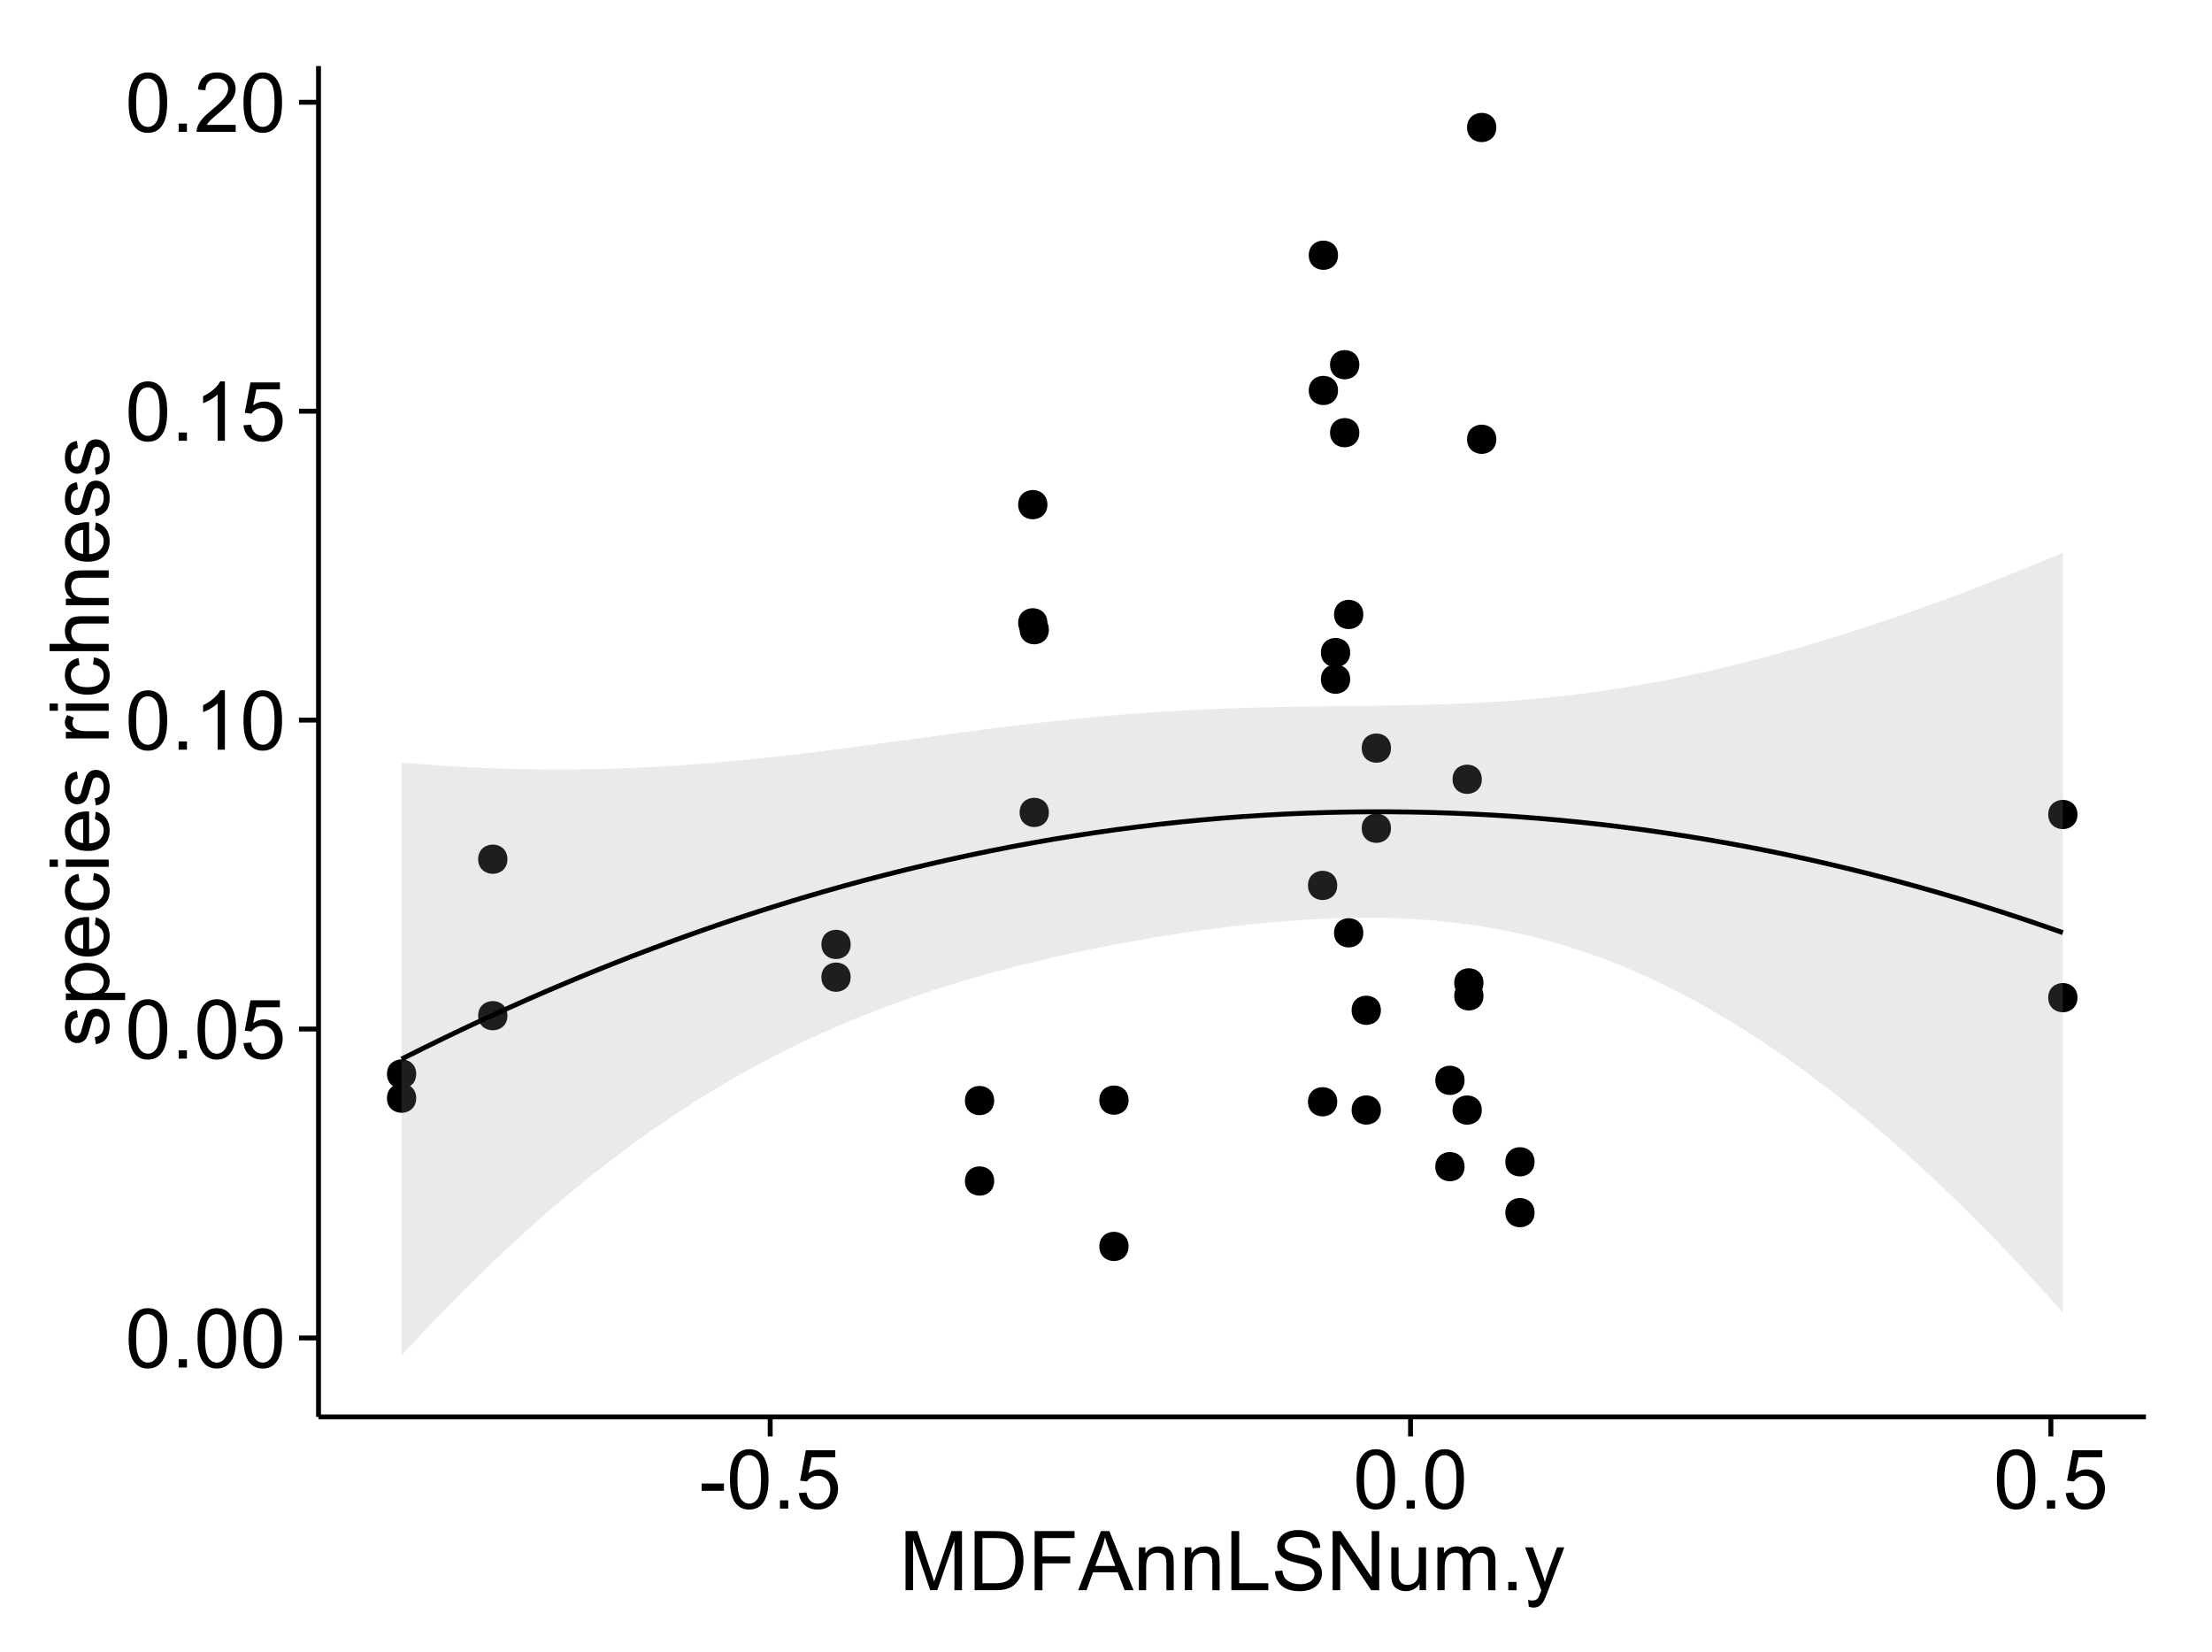 <?xml version="1.0" encoding="UTF-8"?>
<svg xmlns="http://www.w3.org/2000/svg" xmlns:xlink="http://www.w3.org/1999/xlink" width="482pt" height="360pt" viewBox="0 0 482 360" version="1.1">
<defs>
<g>
<symbol overflow="visible" id="glyph0-0">
<path style="stroke:none;" d="M 0.746 -6.355 C 0.742 -7.875 0.898 -9.102 1.215 -10.031 C 1.527 -10.961 1.996 -11.676 2.613 -12.18 C 3.23 -12.684 4.008 -12.938 4.949 -12.938 C 5.637 -12.938 6.242 -12.797 6.766 -12.52 C 7.285 -12.238 7.715 -11.836 8.059 -11.316 C 8.395 -10.789 8.664 -10.152 8.859 -9.398 C 9.051 -8.645 9.145 -7.629 9.148 -6.355 C 9.145 -4.84 8.992 -3.617 8.684 -2.691 C 8.371 -1.762 7.906 -1.047 7.289 -0.539 C 6.672 -0.035 5.891 0.215 4.949 0.219 C 3.703 0.215 2.727 -0.227 2.023 -1.117 C 1.168 -2.188 0.742 -3.934 0.746 -6.355 Z M 2.375 -6.355 C 2.371 -4.234 2.621 -2.824 3.117 -2.129 C 3.609 -1.426 4.219 -1.078 4.949 -1.082 C 5.672 -1.078 6.281 -1.43 6.781 -2.137 C 7.273 -2.836 7.523 -4.242 7.523 -6.355 C 7.523 -8.473 7.273 -9.883 6.781 -10.582 C 6.281 -11.277 5.664 -11.625 4.93 -11.629 C 4.199 -11.625 3.621 -11.316 3.191 -10.703 C 2.645 -9.918 2.371 -8.469 2.375 -6.355 Z M 2.375 -6.355 "/>
</symbol>
<symbol overflow="visible" id="glyph0-1">
<path style="stroke:none;" d="M 1.633 0 L 1.633 -1.801 L 3.438 -1.801 L 3.438 0 Z M 1.633 0 "/>
</symbol>
<symbol overflow="visible" id="glyph0-2">
<path style="stroke:none;" d="M 0.746 -3.375 L 2.406 -3.516 C 2.527 -2.707 2.812 -2.098 3.266 -1.691 C 3.711 -1.281 4.254 -1.078 4.887 -1.082 C 5.648 -1.078 6.293 -1.363 6.82 -1.941 C 7.344 -2.512 7.605 -3.273 7.609 -4.227 C 7.605 -5.125 7.352 -5.84 6.848 -6.363 C 6.34 -6.883 5.676 -7.141 4.859 -7.145 C 4.344 -7.141 3.887 -7.027 3.48 -6.797 C 3.07 -6.566 2.746 -6.266 2.516 -5.898 L 1.027 -6.09 L 2.277 -12.711 L 8.684 -12.711 L 8.684 -11.195 L 3.543 -11.195 L 2.848 -7.734 C 3.621 -8.273 4.43 -8.543 5.281 -8.543 C 6.402 -8.543 7.352 -8.152 8.129 -7.371 C 8.898 -6.59 9.285 -5.586 9.289 -4.367 C 9.285 -3.195 8.945 -2.188 8.27 -1.344 C 7.441 -0.301 6.316 0.215 4.887 0.219 C 3.715 0.215 2.758 -0.109 2.016 -0.766 C 1.273 -1.418 0.848 -2.289 0.746 -3.375 Z M 0.746 -3.375 "/>
</symbol>
<symbol overflow="visible" id="glyph0-3">
<path style="stroke:none;" d="M 6.707 0 L 5.125 0 L 5.125 -10.082 C 4.742 -9.715 4.242 -9.352 3.625 -8.988 C 3.004 -8.625 2.449 -8.352 1.961 -8.172 L 1.961 -9.703 C 2.844 -10.117 3.617 -10.621 4.281 -11.215 C 4.941 -11.805 5.41 -12.379 5.688 -12.938 L 6.707 -12.938 Z M 6.707 0 "/>
</symbol>
<symbol overflow="visible" id="glyph0-4">
<path style="stroke:none;" d="M 9.062 -1.52 L 9.062 0 L 0.547 0 C 0.531 -0.379 0.594 -0.742 0.73 -1.098 C 0.945 -1.676 1.293 -2.25 1.77 -2.812 C 2.246 -3.375 2.934 -4.023 3.84 -4.766 C 5.238 -5.906 6.188 -6.816 6.68 -7.492 C 7.172 -8.16 7.418 -8.793 7.418 -9.395 C 7.418 -10.02 7.191 -10.551 6.746 -10.98 C 6.293 -11.41 5.711 -11.625 4.992 -11.629 C 4.23 -11.625 3.621 -11.395 3.164 -10.941 C 2.703 -10.48 2.469 -9.848 2.469 -9.043 L 0.844 -9.211 C 0.953 -10.422 1.371 -11.344 2.102 -11.984 C 2.824 -12.617 3.801 -12.938 5.027 -12.938 C 6.262 -12.938 7.238 -12.594 7.961 -11.91 C 8.68 -11.223 9.039 -10.371 9.043 -9.359 C 9.039 -8.84 8.934 -8.336 8.727 -7.84 C 8.512 -7.34 8.164 -6.812 7.676 -6.266 C 7.188 -5.711 6.375 -4.957 5.238 -4 C 4.285 -3.199 3.676 -2.66 3.41 -2.379 C 3.141 -2.094 2.918 -1.805 2.742 -1.52 Z M 9.062 -1.52 "/>
</symbol>
<symbol overflow="visible" id="glyph0-5">
<path style="stroke:none;" d="M 0.57 -3.867 L 0.57 -5.457 L 5.43 -5.457 L 5.43 -3.867 Z M 0.57 -3.867 "/>
</symbol>
<symbol overflow="visible" id="glyph0-6">
<path style="stroke:none;" d="M 1.336 0 L 1.336 -12.883 L 3.902 -12.883 L 6.953 -3.762 C 7.23 -2.91 7.434 -2.273 7.566 -1.855 C 7.711 -2.32 7.941 -3.008 8.254 -3.922 L 11.336 -12.883 L 13.633 -12.883 L 13.633 0 L 11.988 0 L 11.988 -10.785 L 8.242 0 L 6.707 0 L 2.98 -10.969 L 2.98 0 Z M 1.336 0 "/>
</symbol>
<symbol overflow="visible" id="glyph0-7">
<path style="stroke:none;" d="M 1.391 0 L 1.391 -12.883 L 5.828 -12.883 C 6.824 -12.879 7.59 -12.816 8.121 -12.699 C 8.855 -12.527 9.484 -12.223 10.012 -11.777 C 10.688 -11.199 11.195 -10.465 11.535 -9.574 C 11.867 -8.68 12.035 -7.656 12.039 -6.512 C 12.035 -5.531 11.922 -4.664 11.695 -3.91 C 11.469 -3.152 11.176 -2.527 10.816 -2.035 C 10.457 -1.535 10.066 -1.145 9.645 -0.863 C 9.219 -0.574 8.703 -0.359 8.105 -0.219 C 7.504 -0.07 6.816 0 6.039 0 Z M 3.094 -1.52 L 5.844 -1.52 C 6.688 -1.516 7.355 -1.598 7.844 -1.758 C 8.324 -1.914 8.711 -2.137 9 -2.426 C 9.402 -2.828 9.715 -3.371 9.941 -4.055 C 10.164 -4.734 10.277 -5.562 10.281 -6.539 C 10.277 -7.887 10.055 -8.922 9.617 -9.645 C 9.172 -10.367 8.637 -10.852 8.008 -11.102 C 7.547 -11.273 6.812 -11.359 5.801 -11.363 L 3.094 -11.363 Z M 3.094 -1.52 "/>
</symbol>
<symbol overflow="visible" id="glyph0-8">
<path style="stroke:none;" d="M 1.477 0 L 1.477 -12.883 L 10.168 -12.883 L 10.168 -11.363 L 3.18 -11.363 L 3.18 -7.375 L 9.227 -7.375 L 9.227 -5.852 L 3.18 -5.852 L 3.18 0 Z M 1.477 0 "/>
</symbol>
<symbol overflow="visible" id="glyph0-9">
<path style="stroke:none;" d="M -0.027 0 L 4.922 -12.883 L 6.758 -12.883 L 12.031 0 L 10.09 0 L 8.586 -3.902 L 3.199 -3.902 L 1.785 0 Z M 3.691 -5.289 L 8.059 -5.289 L 6.715 -8.859 C 6.305 -9.941 6 -10.832 5.801 -11.531 C 5.637 -10.703 5.402 -9.883 5.105 -9.07 Z M 3.691 -5.289 "/>
</symbol>
<symbol overflow="visible" id="glyph0-10">
<path style="stroke:none;" d="M 1.188 0 L 1.188 -9.336 L 2.609 -9.336 L 2.609 -8.008 C 3.293 -9.031 4.285 -9.543 5.582 -9.547 C 6.141 -9.543 6.656 -9.441 7.133 -9.242 C 7.602 -9.035 7.957 -8.77 8.191 -8.445 C 8.426 -8.113 8.59 -7.727 8.684 -7.277 C 8.742 -6.98 8.77 -6.465 8.773 -5.738 L 8.773 0 L 7.188 0 L 7.188 -5.68 C 7.184 -6.32 7.121 -6.801 7.004 -7.121 C 6.879 -7.438 6.66 -7.695 6.348 -7.887 C 6.031 -8.074 5.664 -8.168 5.246 -8.172 C 4.566 -8.168 3.984 -7.953 3.5 -7.531 C 3.008 -7.102 2.766 -6.293 2.77 -5.098 L 2.77 0 Z M 1.188 0 "/>
</symbol>
<symbol overflow="visible" id="glyph0-11">
<path style="stroke:none;" d="M 1.32 0 L 1.32 -12.883 L 3.023 -12.883 L 3.023 -1.52 L 9.367 -1.52 L 9.367 0 Z M 1.32 0 "/>
</symbol>
<symbol overflow="visible" id="glyph0-12">
<path style="stroke:none;" d="M 0.809 -4.141 L 2.418 -4.281 C 2.492 -3.633 2.668 -3.102 2.949 -2.691 C 3.223 -2.277 3.656 -1.945 4.246 -1.691 C 4.828 -1.434 5.488 -1.305 6.223 -1.309 C 6.871 -1.305 7.445 -1.402 7.945 -1.598 C 8.441 -1.789 8.809 -2.055 9.055 -2.395 C 9.297 -2.727 9.422 -3.094 9.422 -3.5 C 9.422 -3.898 9.305 -4.25 9.07 -4.555 C 8.836 -4.852 8.449 -5.105 7.91 -5.316 C 7.562 -5.449 6.797 -5.66 5.613 -5.945 C 4.43 -6.227 3.602 -6.496 3.129 -6.75 C 2.512 -7.07 2.051 -7.469 1.754 -7.949 C 1.449 -8.422 1.301 -8.957 1.301 -9.555 C 1.301 -10.203 1.484 -10.812 1.852 -11.379 C 2.219 -11.941 2.758 -12.367 3.469 -12.664 C 4.18 -12.953 4.969 -13.102 5.836 -13.105 C 6.789 -13.102 7.629 -12.945 8.363 -12.641 C 9.09 -12.328 9.652 -11.879 10.043 -11.285 C 10.434 -10.688 10.645 -10.008 10.68 -9.254 L 9.043 -9.133 C 8.953 -9.941 8.656 -10.555 8.152 -10.977 C 7.641 -11.391 6.895 -11.602 5.906 -11.602 C 4.875 -11.602 4.121 -11.41 3.652 -11.035 C 3.176 -10.652 2.941 -10.199 2.945 -9.668 C 2.941 -9.203 3.109 -8.82 3.445 -8.523 C 3.773 -8.223 4.629 -7.918 6.016 -7.605 C 7.398 -7.293 8.348 -7.02 8.867 -6.785 C 9.613 -6.438 10.168 -5.996 10.527 -5.469 C 10.883 -4.938 11.062 -4.328 11.066 -3.641 C 11.062 -2.949 10.867 -2.305 10.477 -1.699 C 10.082 -1.09 9.516 -0.617 8.781 -0.285 C 8.043 0.051 7.215 0.215 6.301 0.219 C 5.133 0.215 4.156 0.051 3.371 -0.289 C 2.578 -0.625 1.961 -1.137 1.516 -1.824 C 1.066 -2.504 0.832 -3.277 0.809 -4.141 Z M 0.809 -4.141 "/>
</symbol>
<symbol overflow="visible" id="glyph0-13">
<path style="stroke:none;" d="M 1.371 0 L 1.371 -12.883 L 3.121 -12.883 L 9.887 -2.77 L 9.887 -12.883 L 11.523 -12.883 L 11.523 0 L 9.773 0 L 3.008 -10.125 L 3.008 0 Z M 1.371 0 "/>
</symbol>
<symbol overflow="visible" id="glyph0-14">
<path style="stroke:none;" d="M 7.305 0 L 7.305 -1.371 C 6.574 -0.316 5.586 0.211 4.344 0.211 C 3.789 0.211 3.273 0.105 2.797 -0.105 C 2.316 -0.316 1.965 -0.578 1.734 -0.898 C 1.504 -1.215 1.34 -1.609 1.25 -2.074 C 1.18 -2.383 1.148 -2.875 1.152 -3.551 L 1.152 -9.336 L 2.734 -9.336 L 2.734 -4.156 C 2.73 -3.328 2.762 -2.773 2.828 -2.488 C 2.926 -2.07 3.137 -1.742 3.461 -1.508 C 3.781 -1.266 4.18 -1.148 4.656 -1.152 C 5.129 -1.148 5.574 -1.27 5.992 -1.516 C 6.406 -1.758 6.699 -2.09 6.875 -2.508 C 7.047 -2.926 7.137 -3.531 7.137 -4.332 L 7.137 -9.336 L 8.719 -9.336 L 8.719 0 Z M 7.305 0 "/>
</symbol>
<symbol overflow="visible" id="glyph0-15">
<path style="stroke:none;" d="M 1.188 0 L 1.188 -9.336 L 2.602 -9.336 L 2.602 -8.023 C 2.891 -8.477 3.277 -8.848 3.77 -9.129 C 4.254 -9.406 4.809 -9.543 5.43 -9.547 C 6.121 -9.543 6.688 -9.398 7.133 -9.113 C 7.57 -8.824 7.883 -8.426 8.07 -7.91 C 8.805 -9 9.766 -9.543 10.953 -9.547 C 11.875 -9.543 12.586 -9.289 13.086 -8.777 C 13.582 -8.262 13.832 -7.469 13.836 -6.406 L 13.836 0 L 12.262 0 L 12.262 -5.879 C 12.258 -6.508 12.207 -6.965 12.105 -7.246 C 12.004 -7.523 11.816 -7.746 11.547 -7.918 C 11.277 -8.082 10.961 -8.168 10.602 -8.172 C 9.941 -8.168 9.398 -7.949 8.965 -7.516 C 8.527 -7.078 8.309 -6.379 8.312 -5.422 L 8.312 0 L 6.734 0 L 6.734 -6.062 C 6.73 -6.762 6.602 -7.289 6.348 -7.645 C 6.086 -7.992 5.664 -8.168 5.078 -8.172 C 4.633 -8.168 4.223 -8.051 3.844 -7.82 C 3.465 -7.582 3.191 -7.238 3.023 -6.793 C 2.852 -6.34 2.766 -5.691 2.77 -4.844 L 2.77 0 Z M 1.188 0 "/>
</symbol>
<symbol overflow="visible" id="glyph0-16">
<path style="stroke:none;" d="M 1.117 3.594 L 0.941 2.109 C 1.285 2.203 1.586 2.25 1.844 2.25 C 2.195 2.25 2.477 2.191 2.691 2.074 C 2.898 1.957 3.07 1.793 3.207 1.582 C 3.305 1.422 3.469 1.027 3.691 0.406 C 3.719 0.312 3.766 0.184 3.832 0.016 L 0.289 -9.336 L 1.996 -9.336 L 3.938 -3.93 C 4.188 -3.238 4.41 -2.516 4.613 -1.766 C 4.793 -2.488 5.012 -3.199 5.266 -3.895 L 7.258 -9.336 L 8.844 -9.336 L 5.289 0.156 C 4.906 1.18 4.609 1.887 4.402 2.277 C 4.117 2.797 3.797 3.18 3.434 3.422 C 3.07 3.664 2.637 3.785 2.137 3.789 C 1.828 3.785 1.488 3.719 1.117 3.594 Z M 1.117 3.594 "/>
</symbol>
<symbol overflow="visible" id="glyph1-0">
<path style="stroke:none;" d="M -2.785 -0.555 L -3.031 -2.117 C -2.402 -2.203 -1.922 -2.449 -1.59 -2.852 C -1.254 -3.25 -1.09 -3.812 -1.09 -4.535 C -1.09 -5.262 -1.234 -5.801 -1.531 -6.152 C -1.824 -6.504 -2.172 -6.68 -2.574 -6.68 C -2.926 -6.68 -3.207 -6.523 -3.418 -6.215 C -3.555 -5.996 -3.734 -5.457 -3.953 -4.598 C -4.246 -3.434 -4.5 -2.629 -4.715 -2.184 C -4.926 -1.734 -5.223 -1.395 -5.602 -1.164 C -5.98 -0.93 -6.398 -0.812 -6.855 -0.816 C -7.27 -0.812 -7.652 -0.91 -8.012 -1.102 C -8.363 -1.293 -8.66 -1.551 -8.895 -1.883 C -9.074 -2.125 -9.227 -2.461 -9.355 -2.887 C -9.48 -3.309 -9.543 -3.766 -9.547 -4.254 C -9.543 -4.984 -9.438 -5.625 -9.23 -6.184 C -9.016 -6.734 -8.73 -7.145 -8.371 -7.41 C -8.008 -7.672 -7.527 -7.852 -6.926 -7.953 L -6.715 -6.406 C -7.195 -6.332 -7.57 -6.129 -7.84 -5.797 C -8.105 -5.457 -8.238 -4.98 -8.242 -4.367 C -8.238 -3.637 -8.117 -3.121 -7.883 -2.812 C -7.641 -2.5 -7.359 -2.344 -7.039 -2.348 C -6.832 -2.344 -6.648 -2.406 -6.484 -2.539 C -6.312 -2.664 -6.172 -2.867 -6.062 -3.148 C -6.004 -3.301 -5.871 -3.766 -5.66 -4.543 C -5.359 -5.66 -5.113 -6.441 -4.926 -6.887 C -4.734 -7.324 -4.457 -7.672 -4.094 -7.926 C -3.73 -8.176 -3.281 -8.301 -2.742 -8.305 C -2.211 -8.301 -1.711 -8.148 -1.25 -7.844 C -0.781 -7.535 -0.422 -7.09 -0.172 -6.512 C 0.086 -5.926 0.211 -5.27 0.211 -4.543 C 0.211 -3.328 -0.039 -2.406 -0.543 -1.77 C -1.047 -1.133 -1.793 -0.727 -2.785 -0.555 Z M -2.785 -0.555 "/>
</symbol>
<symbol overflow="visible" id="glyph1-1">
<path style="stroke:none;" d="M 3.578 -1.188 L -9.336 -1.188 L -9.336 -2.629 L -8.121 -2.629 C -8.594 -2.965 -8.949 -3.348 -9.188 -3.777 C -9.426 -4.203 -9.543 -4.723 -9.547 -5.336 C -9.543 -6.129 -9.34 -6.832 -8.93 -7.445 C -8.516 -8.051 -7.934 -8.512 -7.191 -8.824 C -6.441 -9.133 -5.625 -9.285 -4.738 -9.289 C -3.781 -9.285 -2.922 -9.113 -2.156 -8.773 C -1.391 -8.43 -0.805 -7.934 -0.398 -7.281 C 0.008 -6.625 0.211 -5.938 0.211 -5.219 C 0.211 -4.691 0.102 -4.219 -0.121 -3.801 C -0.344 -3.379 -0.625 -3.035 -0.965 -2.77 L 3.578 -2.77 Z M -4.613 -2.621 C -3.41 -2.613 -2.523 -2.855 -1.949 -3.348 C -1.375 -3.832 -1.09 -4.422 -1.09 -5.117 C -1.09 -5.816 -1.387 -6.418 -1.98 -6.922 C -2.574 -7.418 -3.496 -7.668 -4.746 -7.672 C -5.934 -7.668 -6.824 -7.426 -7.418 -6.938 C -8.008 -6.449 -8.301 -5.863 -8.305 -5.188 C -8.301 -4.508 -7.988 -3.914 -7.359 -3.398 C -6.727 -2.879 -5.809 -2.617 -4.613 -2.621 Z M -4.613 -2.621 "/>
</symbol>
<symbol overflow="visible" id="glyph1-2">
<path style="stroke:none;" d="M -3.004 -7.578 L -2.805 -9.211 C -1.848 -8.953 -1.105 -8.473 -0.578 -7.777 C -0.051 -7.078 0.211 -6.188 0.211 -5.105 C 0.211 -3.738 -0.207 -2.656 -1.051 -1.859 C -1.887 -1.055 -3.066 -0.656 -4.586 -0.66 C -6.156 -0.656 -7.375 -1.059 -8.246 -1.871 C -9.109 -2.676 -9.543 -3.727 -9.547 -5.02 C -9.543 -6.266 -9.117 -7.285 -8.27 -8.078 C -7.418 -8.867 -6.223 -9.262 -4.684 -9.266 C -4.586 -9.262 -4.445 -9.258 -4.262 -9.254 L -4.262 -2.293 C -3.234 -2.348 -2.449 -2.641 -1.906 -3.164 C -1.359 -3.684 -1.09 -4.332 -1.09 -5.117 C -1.09 -5.691 -1.242 -6.188 -1.547 -6.598 C -1.852 -7.008 -2.336 -7.332 -3.004 -7.578 Z M -5.562 -2.383 L -5.562 -7.594 C -6.344 -7.523 -6.934 -7.324 -7.328 -6.996 C -7.934 -6.492 -8.238 -5.836 -8.242 -5.035 C -8.238 -4.305 -7.996 -3.695 -7.512 -3.203 C -7.027 -2.707 -6.375 -2.434 -5.562 -2.383 Z M -5.562 -2.383 "/>
</symbol>
<symbol overflow="visible" id="glyph1-3">
<path style="stroke:none;" d="M -3.418 -7.277 L -3.215 -8.832 C -2.141 -8.66 -1.301 -8.227 -0.699 -7.527 C -0.09 -6.824 0.211 -5.965 0.211 -4.949 C 0.211 -3.668 -0.203 -2.641 -1.039 -1.867 C -1.871 -1.09 -3.07 -0.703 -4.633 -0.703 C -5.637 -0.703 -6.52 -0.867 -7.277 -1.203 C -8.031 -1.535 -8.598 -2.047 -8.977 -2.73 C -9.355 -3.41 -9.543 -4.152 -9.547 -4.957 C -9.543 -5.969 -9.289 -6.797 -8.777 -7.441 C -8.262 -8.086 -7.531 -8.5 -6.59 -8.684 L -6.355 -7.145 C -6.98 -6.996 -7.453 -6.738 -7.77 -6.367 C -8.082 -5.992 -8.238 -5.543 -8.242 -5.02 C -8.238 -4.219 -7.953 -3.57 -7.387 -3.074 C -6.812 -2.574 -5.91 -2.324 -4.676 -2.328 C -3.422 -2.324 -2.508 -2.566 -1.941 -3.047 C -1.371 -3.527 -1.09 -4.152 -1.09 -4.93 C -1.09 -5.547 -1.277 -6.066 -1.66 -6.484 C -2.035 -6.898 -2.621 -7.164 -3.418 -7.277 Z M -3.418 -7.277 "/>
</symbol>
<symbol overflow="visible" id="glyph1-4">
<path style="stroke:none;" d="M -11.066 -1.195 L -12.883 -1.195 L -12.883 -2.777 L -11.066 -2.777 Z M 0 -1.195 L -9.336 -1.195 L -9.336 -2.777 L 0 -2.777 Z M 0 -1.195 "/>
</symbol>
<symbol overflow="visible" id="glyph1-5">
<path style="stroke:none;" d=""/>
</symbol>
<symbol overflow="visible" id="glyph1-6">
<path style="stroke:none;" d="M 0 -1.168 L -9.336 -1.168 L -9.336 -2.594 L -7.918 -2.594 C -8.578 -2.953 -9.016 -3.289 -9.23 -3.598 C -9.438 -3.906 -9.543 -4.242 -9.547 -4.613 C -9.543 -5.145 -9.375 -5.688 -9.035 -6.242 L -7.566 -5.695 C -7.793 -5.309 -7.91 -4.922 -7.91 -4.535 C -7.91 -4.188 -7.805 -3.875 -7.598 -3.602 C -7.387 -3.324 -7.098 -3.129 -6.734 -3.016 C -6.168 -2.836 -5.555 -2.746 -4.887 -2.75 L 0 -2.75 Z M 0 -1.168 "/>
</symbol>
<symbol overflow="visible" id="glyph1-7">
<path style="stroke:none;" d="M 0 -1.188 L -12.883 -1.188 L -12.883 -2.77 L -8.262 -2.77 C -9.117 -3.504 -9.543 -4.434 -9.547 -5.562 C -9.543 -6.25 -9.406 -6.852 -9.137 -7.363 C -8.859 -7.871 -8.484 -8.234 -8.004 -8.457 C -7.523 -8.676 -6.824 -8.789 -5.914 -8.789 L 0 -8.789 L 0 -7.207 L -5.914 -7.207 C -6.703 -7.207 -7.281 -7.035 -7.641 -6.691 C -8 -6.348 -8.18 -5.863 -8.184 -5.238 C -8.18 -4.77 -8.059 -4.328 -7.816 -3.914 C -7.574 -3.5 -7.242 -3.203 -6.828 -3.031 C -6.406 -2.852 -5.832 -2.766 -5.105 -2.77 L 0 -2.77 Z M 0 -1.188 "/>
</symbol>
<symbol overflow="visible" id="glyph1-8">
<path style="stroke:none;" d="M 0 -1.188 L -9.336 -1.188 L -9.336 -2.609 L -8.008 -2.609 C -9.031 -3.293 -9.543 -4.285 -9.547 -5.582 C -9.543 -6.141 -9.441 -6.656 -9.242 -7.133 C -9.035 -7.602 -8.77 -7.957 -8.445 -8.191 C -8.113 -8.426 -7.727 -8.59 -7.277 -8.684 C -6.98 -8.742 -6.465 -8.77 -5.738 -8.773 L 0 -8.773 L 0 -7.188 L -5.68 -7.188 C -6.32 -7.184 -6.801 -7.121 -7.121 -7.004 C -7.438 -6.879 -7.695 -6.66 -7.887 -6.348 C -8.074 -6.031 -8.168 -5.664 -8.172 -5.246 C -8.168 -4.57 -7.953 -3.992 -7.531 -3.504 C -7.102 -3.012 -6.293 -2.766 -5.098 -2.77 L 0 -2.77 Z M 0 -1.188 "/>
</symbol>
</g>
<clipPath id="clip1">
  <path d="M 69.406 14.398 L 468.602 14.398 L 468.602 309.734 L 69.406 309.734 Z M 69.406 14.398 "/>
</clipPath>
</defs>
<g id="surface3471">
<rect x="0" y="0" width="482" height="360" style="fill:rgb(100%,100%,100%);fill-opacity:1;stroke:none;"/>
<rect x="0" y="0" width="482" height="360" style="fill:rgb(100%,100%,100%);fill-opacity:1;stroke:none;"/>
<path style="fill:none;stroke-width:1.063;stroke-linecap:round;stroke-linejoin:round;stroke:rgb(100%,100%,100%);stroke-opacity:1;stroke-miterlimit:10;" d="M 0 360 L 482 360 L 482 0 L 0 0 Z M 0 360 "/>
<g clip-path="url(#clip1)" clip-rule="nonzero">
<path style=" stroke:none;fill-rule:nonzero;fill:rgb(100%,100%,100%);fill-opacity:1;" d="M 69.406 308.734 L 467.602 308.734 L 467.602 14.398 L 69.406 14.398 Z M 69.406 308.734 "/>
<path style=" stroke:none;fill-rule:nonzero;fill:rgb(0%,0%,0%);fill-opacity:1;" d="M 302.035 180.473 C 302.035 183.305 297.785 183.305 297.785 180.473 C 297.785 177.637 302.035 177.637 302.035 180.473 "/>
<path style=" stroke:none;fill-rule:nonzero;fill:rgb(0%,0%,0%);fill-opacity:1;" d="M 451.625 217.379 C 451.625 220.215 447.375 220.215 447.375 217.379 C 447.375 214.547 451.625 214.547 451.625 217.379 "/>
<path style=" stroke:none;fill-rule:nonzero;fill:rgb(0%,0%,0%);fill-opacity:1;" d="M 290.32 240.066 C 290.32 242.902 286.07 242.902 286.07 240.066 C 286.07 237.23 290.32 237.23 290.32 240.066 "/>
<path style=" stroke:none;fill-rule:nonzero;fill:rgb(0%,0%,0%);fill-opacity:1;" d="M 451.625 177.469 C 451.625 180.305 447.375 180.305 447.375 177.469 C 447.375 174.633 451.625 174.633 451.625 177.469 "/>
<path style=" stroke:none;fill-rule:nonzero;fill:rgb(0%,0%,0%);fill-opacity:1;" d="M 290.492 85.078 C 290.492 87.914 286.242 87.914 286.242 85.078 C 286.242 82.246 290.492 82.246 290.492 85.078 "/>
<path style=" stroke:none;fill-rule:nonzero;fill:rgb(0%,0%,0%);fill-opacity:1;" d="M 109.504 221.312 C 109.504 224.145 105.254 224.145 105.254 221.312 C 105.254 218.477 109.504 218.477 109.504 221.312 "/>
<path style=" stroke:none;fill-rule:nonzero;fill:rgb(0%,0%,0%);fill-opacity:1;" d="M 109.504 187.215 C 109.504 190.047 105.254 190.047 105.254 187.215 C 105.254 184.379 109.504 184.379 109.504 187.215 "/>
<path style=" stroke:none;fill-rule:nonzero;fill:rgb(0%,0%,0%);fill-opacity:1;" d="M 321.828 169.797 C 321.828 172.633 317.574 172.633 317.574 169.797 C 317.574 166.961 321.828 166.961 321.828 169.797 "/>
<path style=" stroke:none;fill-rule:nonzero;fill:rgb(0%,0%,0%);fill-opacity:1;" d="M 321.828 241.875 C 321.828 244.711 317.574 244.711 317.574 241.875 C 317.574 239.039 321.828 239.039 321.828 241.875 "/>
<path style=" stroke:none;fill-rule:nonzero;fill:rgb(0%,0%,0%);fill-opacity:1;" d="M 322.188 214.16 C 322.188 216.996 317.938 216.996 317.938 214.16 C 317.938 211.328 322.188 211.328 322.188 214.16 "/>
<path style=" stroke:none;fill-rule:nonzero;fill:rgb(0%,0%,0%);fill-opacity:1;" d="M 227.488 137.207 C 227.488 140.043 223.238 140.043 223.238 137.207 C 223.238 134.371 227.488 134.371 227.488 137.207 "/>
<path style=" stroke:none;fill-rule:nonzero;fill:rgb(0%,0%,0%);fill-opacity:1;" d="M 227.488 177.02 C 227.488 179.855 223.238 179.855 223.238 177.02 C 223.238 174.188 227.488 174.188 227.488 177.02 "/>
<path style=" stroke:none;fill-rule:nonzero;fill:rgb(0%,0%,0%);fill-opacity:1;" d="M 227.172 109.957 C 227.172 112.793 222.922 112.793 222.922 109.957 C 222.922 107.125 227.172 107.125 227.172 109.957 "/>
<path style=" stroke:none;fill-rule:nonzero;fill:rgb(0%,0%,0%);fill-opacity:1;" d="M 295.137 79.465 C 295.137 82.301 290.883 82.301 290.883 79.465 C 290.883 76.633 295.137 76.633 295.137 79.465 "/>
<path style=" stroke:none;fill-rule:nonzero;fill:rgb(0%,0%,0%);fill-opacity:1;" d="M 295.137 94.281 C 295.137 97.117 290.883 97.117 290.883 94.281 C 290.883 91.445 295.137 91.445 295.137 94.281 "/>
<path style=" stroke:none;fill-rule:nonzero;fill:rgb(0%,0%,0%);fill-opacity:1;" d="M 89.629 239.285 C 89.629 242.121 85.379 242.121 85.379 239.285 C 85.379 236.453 89.629 236.453 89.629 239.285 "/>
<path style=" stroke:none;fill-rule:nonzero;fill:rgb(0%,0%,0%);fill-opacity:1;" d="M 89.629 234.012 C 89.629 236.848 85.379 236.848 85.379 234.012 C 85.379 231.176 89.629 231.176 89.629 234.012 "/>
<path style=" stroke:none;fill-rule:nonzero;fill:rgb(0%,0%,0%);fill-opacity:1;" d="M 290.492 55.613 C 290.492 58.445 286.242 58.445 286.242 55.613 C 286.242 52.777 290.492 52.777 290.492 55.613 "/>
<path style=" stroke:none;fill-rule:nonzero;fill:rgb(0%,0%,0%);fill-opacity:1;" d="M 227.172 135.707 C 227.172 138.543 222.922 138.543 222.922 135.707 C 222.922 132.875 227.172 132.875 227.172 135.707 "/>
<path style=" stroke:none;fill-rule:nonzero;fill:rgb(0%,0%,0%);fill-opacity:1;" d="M 322.188 216.988 C 322.188 219.824 317.938 219.824 317.938 216.988 C 317.938 214.156 322.188 214.156 322.188 216.988 "/>
<path style=" stroke:none;fill-rule:nonzero;fill:rgb(0%,0%,0%);fill-opacity:1;" d="M 290.32 192.922 C 290.32 195.758 286.07 195.758 286.07 192.922 C 286.07 190.086 290.32 190.086 290.32 192.922 "/>
<path style=" stroke:none;fill-rule:nonzero;fill:rgb(0%,0%,0%);fill-opacity:1;" d="M 302.035 163.008 C 302.035 165.844 297.785 165.844 297.785 163.008 C 297.785 160.172 302.035 160.172 302.035 163.008 "/>
<path style=" stroke:none;fill-rule:nonzero;fill:rgb(0%,0%,0%);fill-opacity:1;" d="M 333.324 264.227 C 333.324 267.059 329.074 267.059 329.074 264.227 C 329.074 261.391 333.324 261.391 333.324 264.227 "/>
<path style=" stroke:none;fill-rule:nonzero;fill:rgb(0%,0%,0%);fill-opacity:1;" d="M 333.324 253.152 C 333.324 255.988 329.074 255.988 329.074 253.152 C 329.074 250.316 333.324 250.316 333.324 253.152 "/>
<path style=" stroke:none;fill-rule:nonzero;fill:rgb(0%,0%,0%);fill-opacity:1;" d="M 324.988 95.715 C 324.988 98.551 320.738 98.551 320.738 95.715 C 320.738 92.879 324.988 92.879 324.988 95.715 "/>
<path style=" stroke:none;fill-rule:nonzero;fill:rgb(0%,0%,0%);fill-opacity:1;" d="M 324.988 27.777 C 324.988 30.613 320.738 30.613 320.738 27.777 C 320.738 24.945 324.988 24.945 324.988 27.777 "/>
<path style=" stroke:none;fill-rule:nonzero;fill:rgb(0%,0%,0%);fill-opacity:1;" d="M 299.836 220.129 C 299.836 222.965 295.582 222.965 295.582 220.129 C 295.582 217.293 299.836 217.293 299.836 220.129 "/>
<path style=" stroke:none;fill-rule:nonzero;fill:rgb(0%,0%,0%);fill-opacity:1;" d="M 299.836 241.863 C 299.836 244.699 295.582 244.699 295.582 241.863 C 295.582 239.031 299.836 239.031 299.836 241.863 "/>
<path style=" stroke:none;fill-rule:nonzero;fill:rgb(0%,0%,0%);fill-opacity:1;" d="M 318.07 235.398 C 318.07 238.23 313.816 238.23 313.816 235.398 C 313.816 232.562 318.07 232.562 318.07 235.398 "/>
<path style=" stroke:none;fill-rule:nonzero;fill:rgb(0%,0%,0%);fill-opacity:1;" d="M 318.07 254.207 C 318.07 257.043 313.816 257.043 313.816 254.207 C 313.816 251.371 318.07 251.371 318.07 254.207 "/>
<path style=" stroke:none;fill-rule:nonzero;fill:rgb(0%,0%,0%);fill-opacity:1;" d="M 296.008 133.883 C 296.008 136.719 291.754 136.719 291.754 133.883 C 291.754 131.047 296.008 131.047 296.008 133.883 "/>
<path style=" stroke:none;fill-rule:nonzero;fill:rgb(0%,0%,0%);fill-opacity:1;" d="M 296.008 203.254 C 296.008 206.09 291.754 206.09 291.754 203.254 C 291.754 200.418 296.008 200.418 296.008 203.254 "/>
<path style=" stroke:none;fill-rule:nonzero;fill:rgb(0%,0%,0%);fill-opacity:1;" d="M 244.859 239.707 C 244.859 242.543 240.605 242.543 240.605 239.707 C 240.605 236.875 244.859 236.875 244.859 239.707 "/>
<path style=" stroke:none;fill-rule:nonzero;fill:rgb(0%,0%,0%);fill-opacity:1;" d="M 244.859 271.586 C 244.859 274.422 240.605 274.422 240.605 271.586 C 240.605 268.754 244.859 268.754 244.859 271.586 "/>
<path style=" stroke:none;fill-rule:nonzero;fill:rgb(0%,0%,0%);fill-opacity:1;" d="M 293.145 142.188 C 293.145 145.02 288.895 145.02 288.895 142.188 C 288.895 139.352 293.145 139.352 293.145 142.188 "/>
<path style=" stroke:none;fill-rule:nonzero;fill:rgb(0%,0%,0%);fill-opacity:1;" d="M 293.145 147.992 C 293.145 150.824 288.895 150.824 288.895 147.992 C 288.895 145.156 293.145 145.156 293.145 147.992 "/>
<path style=" stroke:none;fill-rule:nonzero;fill:rgb(0%,0%,0%);fill-opacity:1;" d="M 184.301 205.785 C 184.301 208.617 180.047 208.617 180.047 205.785 C 180.047 202.949 184.301 202.949 184.301 205.785 "/>
<path style=" stroke:none;fill-rule:nonzero;fill:rgb(0%,0%,0%);fill-opacity:1;" d="M 184.301 212.918 C 184.301 215.754 180.047 215.754 180.047 212.918 C 180.047 210.086 184.301 210.086 184.301 212.918 "/>
<path style=" stroke:none;fill-rule:nonzero;fill:rgb(0%,0%,0%);fill-opacity:1;" d="M 215.57 239.805 C 215.57 242.637 211.32 242.637 211.32 239.805 C 211.32 236.969 215.57 236.969 215.57 239.805 "/>
<path style=" stroke:none;fill-rule:nonzero;fill:rgb(0%,0%,0%);fill-opacity:1;" d="M 215.57 257.336 C 215.57 260.168 211.32 260.168 211.32 257.336 C 211.32 254.5 215.57 254.5 215.57 257.336 "/>
<path style=" stroke:none;fill-rule:nonzero;fill:rgb(0%,0%,0%);fill-opacity:1;" d="M 303.098 180.473 C 303.098 184.723 296.723 184.723 296.723 180.473 C 296.723 176.219 303.098 176.219 303.098 180.473 "/>
<path style=" stroke:none;fill-rule:nonzero;fill:rgb(0%,0%,0%);fill-opacity:1;" d="M 452.688 217.379 C 452.688 221.633 446.312 221.633 446.312 217.379 C 446.312 213.129 452.688 213.129 452.688 217.379 "/>
<path style=" stroke:none;fill-rule:nonzero;fill:rgb(0%,0%,0%);fill-opacity:1;" d="M 291.383 240.066 C 291.383 244.316 285.008 244.316 285.008 240.066 C 285.008 235.812 291.383 235.812 291.383 240.066 "/>
<path style=" stroke:none;fill-rule:nonzero;fill:rgb(0%,0%,0%);fill-opacity:1;" d="M 452.688 177.469 C 452.688 181.723 446.312 181.723 446.312 177.469 C 446.312 173.219 452.688 173.219 452.688 177.469 "/>
<path style=" stroke:none;fill-rule:nonzero;fill:rgb(0%,0%,0%);fill-opacity:1;" d="M 291.555 85.078 C 291.555 89.332 285.18 89.332 285.18 85.078 C 285.18 80.828 291.555 80.828 291.555 85.078 "/>
<path style=" stroke:none;fill-rule:nonzero;fill:rgb(0%,0%,0%);fill-opacity:1;" d="M 110.57 221.312 C 110.57 225.562 104.191 225.562 104.191 221.312 C 104.191 217.059 110.57 217.059 110.57 221.312 "/>
<path style=" stroke:none;fill-rule:nonzero;fill:rgb(0%,0%,0%);fill-opacity:1;" d="M 110.57 187.215 C 110.57 191.465 104.191 191.465 104.191 187.215 C 104.191 182.961 110.57 182.961 110.57 187.215 "/>
<path style=" stroke:none;fill-rule:nonzero;fill:rgb(0%,0%,0%);fill-opacity:1;" d="M 322.891 169.797 C 322.891 174.051 316.512 174.051 316.512 169.797 C 316.512 165.547 322.891 165.547 322.891 169.797 "/>
<path style=" stroke:none;fill-rule:nonzero;fill:rgb(0%,0%,0%);fill-opacity:1;" d="M 322.891 241.875 C 322.891 246.129 316.512 246.129 316.512 241.875 C 316.512 237.625 322.891 237.625 322.891 241.875 "/>
<path style=" stroke:none;fill-rule:nonzero;fill:rgb(0%,0%,0%);fill-opacity:1;" d="M 323.25 214.16 C 323.25 218.414 316.875 218.414 316.875 214.16 C 316.875 209.91 323.25 209.91 323.25 214.16 "/>
<path style=" stroke:none;fill-rule:nonzero;fill:rgb(0%,0%,0%);fill-opacity:1;" d="M 228.551 137.207 C 228.551 141.457 222.176 141.457 222.176 137.207 C 222.176 132.953 228.551 132.953 228.551 137.207 "/>
<path style=" stroke:none;fill-rule:nonzero;fill:rgb(0%,0%,0%);fill-opacity:1;" d="M 228.551 177.02 C 228.551 181.273 222.176 181.273 222.176 177.02 C 222.176 172.77 228.551 172.77 228.551 177.02 "/>
<path style=" stroke:none;fill-rule:nonzero;fill:rgb(0%,0%,0%);fill-opacity:1;" d="M 228.234 109.957 C 228.234 114.211 221.859 114.211 221.859 109.957 C 221.859 105.707 228.234 105.707 228.234 109.957 "/>
<path style=" stroke:none;fill-rule:nonzero;fill:rgb(0%,0%,0%);fill-opacity:1;" d="M 296.199 79.465 C 296.199 83.719 289.82 83.719 289.82 79.465 C 289.82 75.215 296.199 75.215 296.199 79.465 "/>
<path style=" stroke:none;fill-rule:nonzero;fill:rgb(0%,0%,0%);fill-opacity:1;" d="M 296.199 94.281 C 296.199 98.531 289.82 98.531 289.82 94.281 C 289.82 90.027 296.199 90.027 296.199 94.281 "/>
<path style=" stroke:none;fill-rule:nonzero;fill:rgb(0%,0%,0%);fill-opacity:1;" d="M 90.691 239.285 C 90.691 243.539 84.316 243.539 84.316 239.285 C 84.316 235.035 90.691 235.035 90.691 239.285 "/>
<path style=" stroke:none;fill-rule:nonzero;fill:rgb(0%,0%,0%);fill-opacity:1;" d="M 90.691 234.012 C 90.691 238.266 84.316 238.266 84.316 234.012 C 84.316 229.762 90.691 229.762 90.691 234.012 "/>
<path style=" stroke:none;fill-rule:nonzero;fill:rgb(0%,0%,0%);fill-opacity:1;" d="M 291.555 55.613 C 291.555 59.863 285.18 59.863 285.18 55.613 C 285.18 51.359 291.555 51.359 291.555 55.613 "/>
<path style=" stroke:none;fill-rule:nonzero;fill:rgb(0%,0%,0%);fill-opacity:1;" d="M 228.234 135.707 C 228.234 139.961 221.859 139.961 221.859 135.707 C 221.859 131.457 228.234 131.457 228.234 135.707 "/>
<path style=" stroke:none;fill-rule:nonzero;fill:rgb(0%,0%,0%);fill-opacity:1;" d="M 323.25 216.988 C 323.25 221.242 316.875 221.242 316.875 216.988 C 316.875 212.738 323.25 212.738 323.25 216.988 "/>
<path style=" stroke:none;fill-rule:nonzero;fill:rgb(0%,0%,0%);fill-opacity:1;" d="M 291.383 192.922 C 291.383 197.176 285.008 197.176 285.008 192.922 C 285.008 188.672 291.383 188.672 291.383 192.922 "/>
<path style=" stroke:none;fill-rule:nonzero;fill:rgb(0%,0%,0%);fill-opacity:1;" d="M 303.098 163.008 C 303.098 167.258 296.723 167.258 296.723 163.008 C 296.723 158.754 303.098 158.754 303.098 163.008 "/>
<path style=" stroke:none;fill-rule:nonzero;fill:rgb(0%,0%,0%);fill-opacity:1;" d="M 334.387 264.227 C 334.387 268.477 328.012 268.477 328.012 264.227 C 328.012 259.973 334.387 259.973 334.387 264.227 "/>
<path style=" stroke:none;fill-rule:nonzero;fill:rgb(0%,0%,0%);fill-opacity:1;" d="M 334.387 253.152 C 334.387 257.402 328.012 257.402 328.012 253.152 C 328.012 248.898 334.387 248.898 334.387 253.152 "/>
<path style=" stroke:none;fill-rule:nonzero;fill:rgb(0%,0%,0%);fill-opacity:1;" d="M 326.051 95.715 C 326.051 99.969 319.676 99.969 319.676 95.715 C 319.676 91.465 326.051 91.465 326.051 95.715 "/>
<path style=" stroke:none;fill-rule:nonzero;fill:rgb(0%,0%,0%);fill-opacity:1;" d="M 326.051 27.777 C 326.051 32.031 319.676 32.031 319.676 27.777 C 319.676 23.527 326.051 23.527 326.051 27.777 "/>
<path style=" stroke:none;fill-rule:nonzero;fill:rgb(0%,0%,0%);fill-opacity:1;" d="M 300.898 220.129 C 300.898 224.383 294.52 224.383 294.52 220.129 C 294.52 215.879 300.898 215.879 300.898 220.129 "/>
<path style=" stroke:none;fill-rule:nonzero;fill:rgb(0%,0%,0%);fill-opacity:1;" d="M 300.898 241.863 C 300.898 246.117 294.52 246.117 294.52 241.863 C 294.52 237.613 300.898 237.613 300.898 241.863 "/>
<path style=" stroke:none;fill-rule:nonzero;fill:rgb(0%,0%,0%);fill-opacity:1;" d="M 319.133 235.398 C 319.133 239.648 312.754 239.648 312.754 235.398 C 312.754 231.145 319.133 231.145 319.133 235.398 "/>
<path style=" stroke:none;fill-rule:nonzero;fill:rgb(0%,0%,0%);fill-opacity:1;" d="M 319.133 254.207 C 319.133 258.457 312.754 258.457 312.754 254.207 C 312.754 249.953 319.133 249.953 319.133 254.207 "/>
<path style=" stroke:none;fill-rule:nonzero;fill:rgb(0%,0%,0%);fill-opacity:1;" d="M 297.07 133.883 C 297.07 138.137 290.691 138.137 290.691 133.883 C 290.691 129.633 297.07 129.633 297.07 133.883 "/>
<path style=" stroke:none;fill-rule:nonzero;fill:rgb(0%,0%,0%);fill-opacity:1;" d="M 297.07 203.254 C 297.07 207.504 290.691 207.504 290.691 203.254 C 290.691 199 297.07 199 297.07 203.254 "/>
<path style=" stroke:none;fill-rule:nonzero;fill:rgb(0%,0%,0%);fill-opacity:1;" d="M 245.922 239.707 C 245.922 243.961 239.543 243.961 239.543 239.707 C 239.543 235.457 245.922 235.457 245.922 239.707 "/>
<path style=" stroke:none;fill-rule:nonzero;fill:rgb(0%,0%,0%);fill-opacity:1;" d="M 245.922 271.586 C 245.922 275.84 239.543 275.84 239.543 271.586 C 239.543 267.336 245.922 267.336 245.922 271.586 "/>
<path style=" stroke:none;fill-rule:nonzero;fill:rgb(0%,0%,0%);fill-opacity:1;" d="M 294.207 142.188 C 294.207 146.438 287.828 146.438 287.828 142.188 C 287.828 137.934 294.207 137.934 294.207 142.188 "/>
<path style=" stroke:none;fill-rule:nonzero;fill:rgb(0%,0%,0%);fill-opacity:1;" d="M 294.207 147.992 C 294.207 152.242 287.828 152.242 287.828 147.992 C 287.828 143.738 294.207 143.738 294.207 147.992 "/>
<path style=" stroke:none;fill-rule:nonzero;fill:rgb(0%,0%,0%);fill-opacity:1;" d="M 185.363 205.785 C 185.363 210.035 178.984 210.035 178.984 205.785 C 178.984 201.531 185.363 201.531 185.363 205.785 "/>
<path style=" stroke:none;fill-rule:nonzero;fill:rgb(0%,0%,0%);fill-opacity:1;" d="M 185.363 212.918 C 185.363 217.172 178.984 217.172 178.984 212.918 C 178.984 208.668 185.363 208.668 185.363 212.918 "/>
<path style=" stroke:none;fill-rule:nonzero;fill:rgb(0%,0%,0%);fill-opacity:1;" d="M 216.637 239.805 C 216.637 244.055 210.258 244.055 210.258 239.805 C 210.258 235.551 216.637 235.551 216.637 239.805 "/>
<path style=" stroke:none;fill-rule:nonzero;fill:rgb(0%,0%,0%);fill-opacity:1;" d="M 216.637 257.336 C 216.637 261.586 210.258 261.586 210.258 257.336 C 210.258 253.082 216.637 253.082 216.637 257.336 "/>
<path style=" stroke:none;fill-rule:nonzero;fill:rgb(60%,60%,60%);fill-opacity:0.2;" d="M 87.504 166.176 L 92.086 166.543 L 96.668 166.859 L 101.25 167.125 L 105.832 167.34 L 110.414 167.5 L 114.996 167.605 L 119.578 167.66 L 124.164 167.656 L 128.746 167.602 L 133.328 167.492 L 137.91 167.324 L 142.492 167.105 L 147.074 166.836 L 151.656 166.516 L 156.238 166.145 L 160.82 165.727 L 165.402 165.27 L 169.984 164.77 L 174.566 164.238 L 179.148 163.676 L 183.73 163.086 L 188.312 162.48 L 192.895 161.859 L 197.477 161.234 L 202.059 160.605 L 206.641 159.98 L 211.223 159.367 L 215.809 158.773 L 220.391 158.199 L 224.973 157.652 L 229.555 157.137 L 234.137 156.656 L 238.719 156.215 L 243.301 155.809 L 247.883 155.449 L 252.465 155.129 L 257.047 154.852 L 261.629 154.617 L 266.211 154.422 L 270.793 154.262 L 275.375 154.133 L 279.957 154.035 L 284.539 153.961 L 289.121 153.898 L 298.285 153.789 L 302.867 153.727 L 307.453 153.641 L 312.035 153.527 L 316.617 153.375 L 321.199 153.18 L 325.781 152.926 L 330.363 152.605 L 334.945 152.223 L 339.527 151.762 L 344.109 151.23 L 348.691 150.617 L 353.273 149.926 L 357.855 149.156 L 362.438 148.309 L 367.02 147.387 L 371.602 146.395 L 376.184 145.328 L 380.766 144.191 L 385.348 142.992 L 389.93 141.73 L 394.512 140.402 L 399.098 139.02 L 403.68 137.582 L 408.262 136.086 L 412.844 134.539 L 417.426 132.941 L 422.008 131.293 L 426.59 129.594 L 431.172 127.852 L 435.754 126.062 L 440.336 124.23 L 444.918 122.352 L 449.5 120.43 L 449.5 286.004 L 444.918 280.891 L 440.336 275.922 L 435.754 271.094 L 431.172 266.414 L 426.59 261.879 L 422.008 257.488 L 417.426 253.246 L 412.844 249.152 L 408.262 245.215 L 403.68 241.426 L 399.098 237.789 L 394.512 234.312 L 389.93 230.992 L 385.348 227.832 L 380.766 224.836 L 376.184 222.008 L 371.602 219.344 L 367.02 216.852 L 362.438 214.535 L 357.855 212.391 L 353.273 210.426 L 348.691 208.637 L 344.109 207.027 L 339.527 205.594 L 334.945 204.336 L 330.363 203.254 L 325.781 202.34 L 321.199 201.586 L 316.617 200.988 L 312.035 200.535 L 307.453 200.223 L 302.867 200.039 L 298.285 199.973 L 293.703 200.02 L 289.121 200.164 L 284.539 200.398 L 279.957 200.723 L 275.375 201.121 L 270.793 201.59 L 266.211 202.129 L 261.629 202.73 L 257.047 203.391 L 252.465 204.113 L 247.883 204.891 L 243.301 205.723 L 238.719 206.617 L 234.137 207.57 L 229.555 208.582 L 224.973 209.66 L 220.391 210.809 L 215.809 212.031 L 211.223 213.328 L 206.641 214.711 L 202.059 216.18 L 197.477 217.746 L 192.895 219.41 L 188.312 221.184 L 183.73 223.07 L 179.148 225.074 L 174.566 227.203 L 169.984 229.461 L 165.402 231.855 L 160.82 234.387 L 156.238 237.062 L 151.656 239.883 L 147.074 242.852 L 142.492 245.969 L 137.91 249.238 L 133.328 252.664 L 128.746 256.242 L 124.164 259.973 L 119.578 263.859 L 114.996 267.902 L 110.414 272.098 L 105.832 276.445 L 101.25 280.945 L 96.668 285.598 L 92.086 290.402 L 87.504 295.355 Z M 87.504 166.176 "/>
<path style="fill:none;stroke-width:1.063;stroke-linecap:butt;stroke-linejoin:round;stroke:rgb(0%,0%,0%);stroke-opacity:1;stroke-miterlimit:1;" d="M 87.504 230.766 L 92.086 228.473 L 96.668 226.23 L 101.25 224.035 L 105.832 221.891 L 110.414 219.797 L 114.996 217.754 L 119.578 215.762 L 124.164 213.816 L 128.746 211.922 L 133.328 210.078 L 137.91 208.281 L 142.492 206.539 L 147.074 204.844 L 151.656 203.199 L 156.238 201.602 L 160.82 200.059 L 165.402 198.562 L 169.984 197.117 L 174.566 195.719 L 179.148 194.375 L 183.73 193.078 L 188.312 191.832 L 192.895 190.637 L 197.477 189.488 L 202.059 188.395 L 206.641 187.348 L 211.223 186.348 L 215.809 185.402 L 220.391 184.504 L 224.973 183.656 L 229.555 182.859 L 234.137 182.113 L 238.719 181.414 L 243.301 180.766 L 247.883 180.168 L 252.465 179.621 L 257.047 179.121 L 261.629 178.676 L 266.211 178.273 L 270.793 177.926 L 275.375 177.629 L 279.957 177.379 L 284.539 177.18 L 289.121 177.031 L 293.703 176.93 L 298.285 176.883 L 302.867 176.883 L 307.453 176.934 L 312.035 177.031 L 316.617 177.18 L 321.199 177.383 L 325.781 177.633 L 330.363 177.93 L 334.945 178.281 L 339.527 178.68 L 344.109 179.129 L 348.691 179.625 L 353.273 180.176 L 357.855 180.773 L 362.438 181.422 L 367.02 182.121 L 371.602 182.867 L 376.184 183.668 L 380.766 184.516 L 385.348 185.414 L 389.93 186.359 L 394.512 187.359 L 399.098 188.406 L 403.68 189.504 L 408.262 190.648 L 412.844 191.848 L 417.426 193.094 L 422.008 194.391 L 426.59 195.734 L 431.172 197.133 L 435.754 198.578 L 440.336 200.074 L 444.918 201.621 L 449.5 203.215 "/>
</g>
<path style="fill:none;stroke-width:1.063;stroke-linecap:butt;stroke-linejoin:round;stroke:rgb(0%,0%,0%);stroke-opacity:1;stroke-miterlimit:10;" d="M 69.406 308.734 L 69.406 14.398 "/>
<g style="fill:rgb(0%,0%,0%);fill-opacity:1;">
  <use xlink:href="#glyph0-0" x="27.285" y="297.973"/>
  <use xlink:href="#glyph0-1" x="37.296" y="297.973"/>
  <use xlink:href="#glyph0-0" x="42.297" y="297.973"/>
  <use xlink:href="#glyph0-0" x="52.308" y="297.973"/>
</g>
<g style="fill:rgb(0%,0%,0%);fill-opacity:1;">
  <use xlink:href="#glyph0-0" x="27.285" y="230.664"/>
  <use xlink:href="#glyph0-1" x="37.296" y="230.664"/>
  <use xlink:href="#glyph0-0" x="42.297" y="230.664"/>
  <use xlink:href="#glyph0-2" x="52.308" y="230.664"/>
</g>
<g style="fill:rgb(0%,0%,0%);fill-opacity:1;">
  <use xlink:href="#glyph0-0" x="27.285" y="163.352"/>
  <use xlink:href="#glyph0-1" x="37.296" y="163.352"/>
  <use xlink:href="#glyph0-3" x="42.297" y="163.352"/>
  <use xlink:href="#glyph0-0" x="52.308" y="163.352"/>
</g>
<g style="fill:rgb(0%,0%,0%);fill-opacity:1;">
  <use xlink:href="#glyph0-0" x="27.285" y="96.039"/>
  <use xlink:href="#glyph0-1" x="37.296" y="96.039"/>
  <use xlink:href="#glyph0-3" x="42.297" y="96.039"/>
  <use xlink:href="#glyph0-2" x="52.308" y="96.039"/>
</g>
<g style="fill:rgb(0%,0%,0%);fill-opacity:1;">
  <use xlink:href="#glyph0-0" x="27.285" y="28.727"/>
  <use xlink:href="#glyph0-1" x="37.296" y="28.727"/>
  <use xlink:href="#glyph0-4" x="42.297" y="28.727"/>
  <use xlink:href="#glyph0-0" x="52.308" y="28.727"/>
</g>
<path style="fill:none;stroke-width:1.063;stroke-linecap:butt;stroke-linejoin:round;stroke:rgb(0%,0%,0%);stroke-opacity:1;stroke-miterlimit:10;" d="M 65.152 291.531 L 69.406 291.531 "/>
<path style="fill:none;stroke-width:1.063;stroke-linecap:butt;stroke-linejoin:round;stroke:rgb(0%,0%,0%);stroke-opacity:1;stroke-miterlimit:10;" d="M 65.152 224.219 L 69.406 224.219 "/>
<path style="fill:none;stroke-width:1.063;stroke-linecap:butt;stroke-linejoin:round;stroke:rgb(0%,0%,0%);stroke-opacity:1;stroke-miterlimit:10;" d="M 65.152 156.906 L 69.406 156.906 "/>
<path style="fill:none;stroke-width:1.063;stroke-linecap:butt;stroke-linejoin:round;stroke:rgb(0%,0%,0%);stroke-opacity:1;stroke-miterlimit:10;" d="M 65.152 89.598 L 69.406 89.598 "/>
<path style="fill:none;stroke-width:1.063;stroke-linecap:butt;stroke-linejoin:round;stroke:rgb(0%,0%,0%);stroke-opacity:1;stroke-miterlimit:10;" d="M 65.152 22.285 L 69.406 22.285 "/>
<path style="fill:none;stroke-width:1.063;stroke-linecap:butt;stroke-linejoin:round;stroke:rgb(0%,0%,0%);stroke-opacity:1;stroke-miterlimit:10;" d="M 69.406 308.734 L 467.602 308.734 "/>
<path style="fill:none;stroke-width:1.063;stroke-linecap:butt;stroke-linejoin:round;stroke:rgb(0%,0%,0%);stroke-opacity:1;stroke-miterlimit:10;" d="M 167.828 312.988 L 167.828 308.734 "/>
<path style="fill:none;stroke-width:1.063;stroke-linecap:butt;stroke-linejoin:round;stroke:rgb(0%,0%,0%);stroke-opacity:1;stroke-miterlimit:10;" d="M 307.359 312.988 L 307.359 308.734 "/>
<path style="fill:none;stroke-width:1.063;stroke-linecap:butt;stroke-linejoin:round;stroke:rgb(0%,0%,0%);stroke-opacity:1;stroke-miterlimit:10;" d="M 446.891 312.988 L 446.891 308.734 "/>
<g style="fill:rgb(0%,0%,0%);fill-opacity:1;">
  <use xlink:href="#glyph0-5" x="152.32" y="328.707"/>
  <use xlink:href="#glyph0-0" x="158.314" y="328.707"/>
  <use xlink:href="#glyph0-1" x="168.325" y="328.707"/>
  <use xlink:href="#glyph0-2" x="173.326" y="328.707"/>
</g>
<g style="fill:rgb(0%,0%,0%);fill-opacity:1;">
  <use xlink:href="#glyph0-0" x="294.848" y="328.707"/>
  <use xlink:href="#glyph0-1" x="304.858" y="328.707"/>
  <use xlink:href="#glyph0-0" x="309.859" y="328.707"/>
</g>
<g style="fill:rgb(0%,0%,0%);fill-opacity:1;">
  <use xlink:href="#glyph0-0" x="434.379" y="328.707"/>
  <use xlink:href="#glyph0-1" x="444.39" y="328.707"/>
  <use xlink:href="#glyph0-2" x="449.391" y="328.707"/>
</g>
<g style="fill:rgb(0%,0%,0%);fill-opacity:1;">
  <use xlink:href="#glyph0-6" x="195.984" y="346.492"/>
  <use xlink:href="#glyph0-7" x="210.979" y="346.492"/>
  <use xlink:href="#glyph0-8" x="223.978" y="346.492"/>
  <use xlink:href="#glyph0-9" x="234.973" y="346.492"/>
  <use xlink:href="#glyph0-10" x="246.979" y="346.492"/>
  <use xlink:href="#glyph0-10" x="256.989" y="346.492"/>
  <use xlink:href="#glyph0-11" x="267" y="346.492"/>
  <use xlink:href="#glyph0-12" x="277.011" y="346.492"/>
  <use xlink:href="#glyph0-13" x="289.017" y="346.492"/>
  <use xlink:href="#glyph0-14" x="302.016" y="346.492"/>
  <use xlink:href="#glyph0-15" x="312.026" y="346.492"/>
  <use xlink:href="#glyph0-1" x="327.021" y="346.492"/>
  <use xlink:href="#glyph0-16" x="332.021" y="346.492"/>
</g>
<g style="fill:rgb(0%,0%,0%);fill-opacity:1;">
  <use xlink:href="#glyph1-0" x="23.684" y="228.094"/>
  <use xlink:href="#glyph1-1" x="23.684" y="219.094"/>
  <use xlink:href="#glyph1-2" x="23.684" y="209.083"/>
  <use xlink:href="#glyph1-3" x="23.684" y="199.072"/>
  <use xlink:href="#glyph1-4" x="23.684" y="190.072"/>
  <use xlink:href="#glyph1-2" x="23.684" y="186.073"/>
  <use xlink:href="#glyph1-0" x="23.684" y="176.062"/>
  <use xlink:href="#glyph1-5" x="23.684" y="167.062"/>
  <use xlink:href="#glyph1-6" x="23.684" y="162.062"/>
  <use xlink:href="#glyph1-4" x="23.684" y="156.067"/>
  <use xlink:href="#glyph1-3" x="23.684" y="152.068"/>
  <use xlink:href="#glyph1-7" x="23.684" y="143.068"/>
  <use xlink:href="#glyph1-8" x="23.684" y="133.058"/>
  <use xlink:href="#glyph1-2" x="23.684" y="123.047"/>
  <use xlink:href="#glyph1-0" x="23.684" y="113.036"/>
  <use xlink:href="#glyph1-0" x="23.684" y="104.036"/>
</g>
</g>
</svg>
